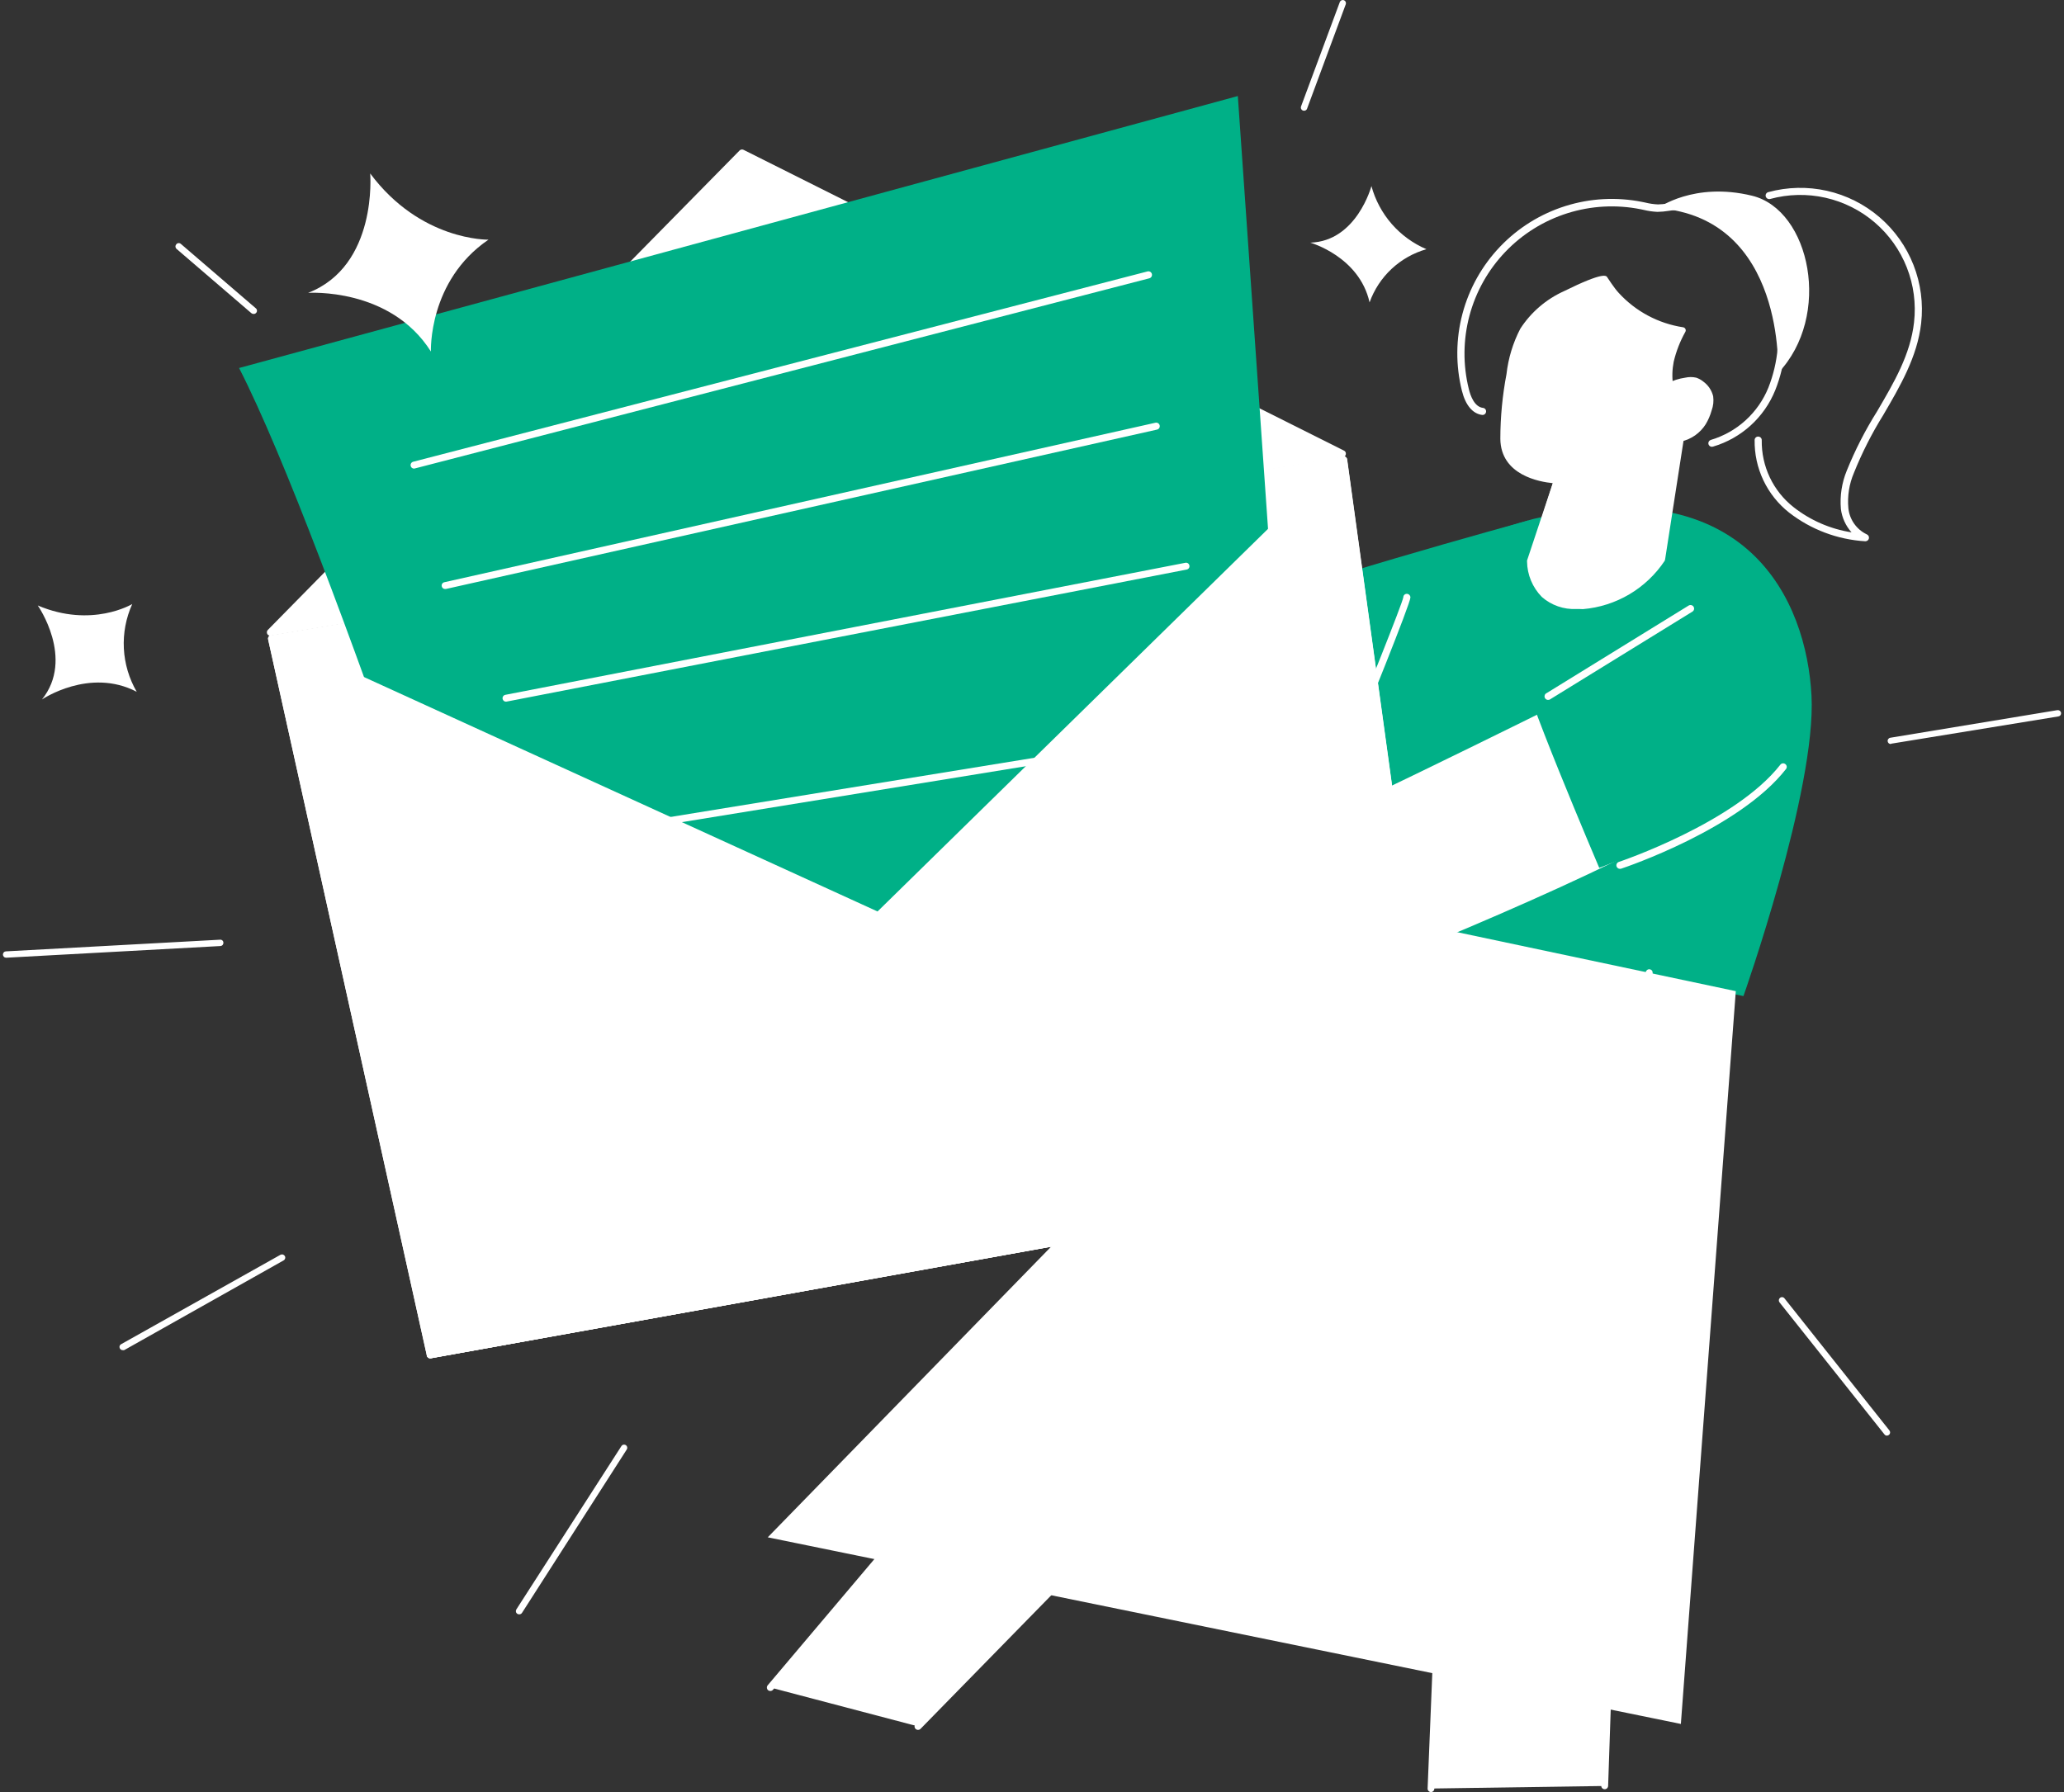 <svg width="152" height="132" viewBox="0 0 152 132" fill="none" xmlns="http://www.w3.org/2000/svg">
<rect x="0" y="0" width="152" height="132" fill="#333333" stroke="none"/>
<path d="M118.164 131.553L118.733 114.762L106.145 112.856L105.378 131.741" fill="white"/>
<path d="M105.378 132C105.311 131.997 105.248 131.969 105.203 131.92C105.157 131.872 105.132 131.807 105.134 131.741L105.901 112.851C105.902 112.815 105.91 112.779 105.926 112.747C105.942 112.714 105.965 112.686 105.993 112.663C106.02 112.64 106.052 112.624 106.086 112.615C106.12 112.606 106.156 112.605 106.191 112.612L118.784 114.518C118.845 114.528 118.901 114.56 118.94 114.607C118.979 114.655 119 114.715 118.998 114.777L118.428 131.548C118.427 131.581 118.419 131.614 118.405 131.644C118.391 131.675 118.371 131.702 118.347 131.725C118.322 131.747 118.294 131.765 118.262 131.776C118.231 131.788 118.198 131.793 118.164 131.792C118.131 131.79 118.098 131.783 118.068 131.769C118.037 131.755 118.01 131.735 117.987 131.71C117.965 131.686 117.947 131.657 117.936 131.626C117.924 131.594 117.919 131.561 117.92 131.527L118.474 114.991L106.384 113.161L105.632 131.761C105.628 131.826 105.6 131.887 105.552 131.931C105.505 131.976 105.443 132 105.378 132Z" fill="white"/>
<path d="M56.733 124.301L71.135 107.225L84.013 110.376L67.603 127.162" fill="white"/>
<path d="M67.603 127.421C67.536 127.42 67.472 127.393 67.425 127.345C67.401 127.322 67.383 127.294 67.37 127.264C67.357 127.233 67.35 127.2 67.35 127.167C67.35 127.134 67.357 127.101 67.37 127.071C67.383 127.04 67.401 127.012 67.425 126.989L83.52 110.518L71.227 107.51L56.926 124.468C56.881 124.519 56.818 124.55 56.751 124.555C56.684 124.561 56.618 124.541 56.565 124.499C56.514 124.455 56.482 124.392 56.476 124.325C56.47 124.257 56.491 124.19 56.534 124.138L70.967 107.063C70.998 107.026 71.038 106.999 71.083 106.985C71.127 106.971 71.176 106.969 71.221 106.981L84.099 110.127C84.142 110.139 84.181 110.162 84.213 110.193C84.245 110.224 84.269 110.262 84.282 110.305C84.294 110.348 84.295 110.394 84.284 110.437C84.273 110.481 84.252 110.521 84.221 110.554L67.811 127.325C67.786 127.355 67.754 127.38 67.718 127.397C67.682 127.413 67.643 127.422 67.603 127.421Z" fill="white"/>
<path d="M112.548 38.338C112.548 38.338 92.972 43.705 93.16 44.467C93.349 45.23 97.17 59.347 97.17 59.347L109.367 56.298L112.548 38.338Z" fill="#00B087"/>
<path d="M112.945 38.221C112.945 38.221 106.73 39.888 102.918 42.084C99.106 44.279 100.153 67.677 100.153 67.677L128.394 73.369C128.394 73.369 133.771 58.173 133.405 51.236C133.039 44.299 128.75 34.461 112.945 38.221Z" fill="#00B087"/>
<path d="M98.883 56.273C98.851 56.28 98.818 56.28 98.786 56.273C98.723 56.246 98.672 56.195 98.646 56.132C98.619 56.068 98.619 55.997 98.644 55.932C100.489 51.394 103.269 44.472 103.345 43.99C103.346 43.956 103.353 43.922 103.367 43.892C103.38 43.861 103.4 43.833 103.425 43.81C103.449 43.786 103.478 43.768 103.51 43.757C103.542 43.745 103.575 43.739 103.609 43.741C103.679 43.743 103.745 43.773 103.793 43.823C103.841 43.873 103.868 43.94 103.868 44.01C103.868 44.447 100.555 52.65 99.127 56.131C99.104 56.175 99.069 56.213 99.026 56.238C98.983 56.263 98.933 56.275 98.883 56.273Z" fill="white"/>
<path d="M114.673 35.37L112.681 41.357C112.681 41.357 112.63 44.914 116.579 44.604C117.745 44.5 118.873 44.138 119.882 43.543C120.891 42.949 121.756 42.138 122.413 41.169L124.08 30.436C123.475 29.909 123.091 29.174 123.002 28.377C122.915 27.781 122.932 27.174 123.053 26.583C123.239 25.79 123.535 25.027 123.932 24.317C122.054 24.024 120.332 23.101 119.048 21.7C118.743 21.327 118.458 20.939 118.195 20.536C118.073 20.348 115.567 21.522 115.303 21.654C114.012 22.223 112.911 23.151 112.132 24.327C111.615 25.343 111.288 26.446 111.166 27.579C110.87 29.137 110.72 30.72 110.719 32.306C110.749 35.33 114.673 35.37 114.673 35.37Z" fill="white"/>
<path d="M116.086 44.858C115.155 44.903 114.244 44.584 113.545 43.969C112.859 43.271 112.469 42.335 112.457 41.357C112.455 41.333 112.455 41.309 112.457 41.286L114.353 35.589C113.387 35.497 110.516 35.004 110.49 32.321C110.492 30.723 110.644 29.129 110.943 27.559C111.074 26.392 111.418 25.258 111.959 24.215C112.744 23.001 113.863 22.039 115.181 21.445C118.103 20.002 118.296 20.297 118.367 20.429C118.367 20.429 118.876 21.222 119.201 21.567C120.448 22.935 122.128 23.832 123.958 24.108C123.993 24.115 124.027 24.13 124.055 24.152C124.084 24.174 124.107 24.203 124.122 24.236C124.137 24.269 124.145 24.305 124.144 24.341C124.142 24.377 124.133 24.412 124.115 24.444C123.727 25.135 123.438 25.878 123.256 26.649C123.145 27.215 123.129 27.796 123.211 28.367C123.288 29.104 123.64 29.784 124.196 30.273C124.231 30.297 124.258 30.33 124.274 30.369C124.291 30.407 124.295 30.45 124.288 30.491L122.621 41.225C122.616 41.255 122.606 41.284 122.591 41.311C121.92 42.319 121.03 43.161 119.989 43.778C118.947 44.393 117.779 44.766 116.573 44.868C116.416 44.858 116.248 44.858 116.086 44.858ZM112.904 41.398C112.928 42.234 113.263 43.031 113.844 43.634C114.216 43.942 114.65 44.168 115.116 44.296C115.582 44.424 116.071 44.451 116.548 44.376C117.669 44.272 118.754 43.924 119.727 43.357C120.699 42.79 121.536 42.017 122.179 41.093L123.82 30.532C123.232 29.97 122.858 29.221 122.763 28.413C122.671 27.799 122.684 27.173 122.804 26.563C122.967 25.855 123.224 25.171 123.566 24.53C121.751 24.191 120.096 23.271 118.85 21.908C118.586 21.608 118.195 21.029 118.042 20.805C117.133 21.116 116.245 21.486 115.384 21.913C114.145 22.47 113.089 23.365 112.335 24.495C111.829 25.491 111.505 26.57 111.38 27.681C111.088 29.224 110.938 30.791 110.932 32.362C110.963 35.116 114.49 35.187 114.652 35.192C114.688 35.193 114.724 35.201 114.756 35.218C114.788 35.235 114.815 35.259 114.835 35.289C114.857 35.318 114.872 35.353 114.878 35.389C114.884 35.425 114.882 35.462 114.871 35.497L112.904 41.398Z" fill="white"/>
<path d="M121.976 29.475C122.168 29.048 122.49 28.693 122.895 28.459C123.288 28.255 123.712 28.121 124.151 28.062C124.386 28.007 124.632 28.007 124.867 28.062C125.03 28.115 125.18 28.2 125.309 28.311C125.639 28.541 125.875 28.882 125.975 29.272C126.016 29.594 125.98 29.922 125.868 30.227C125.773 30.566 125.633 30.891 125.452 31.193C125.264 31.49 125.02 31.748 124.733 31.95C124.445 32.152 124.12 32.296 123.777 32.371C123.434 32.447 123.079 32.453 122.733 32.391C122.387 32.328 122.057 32.197 121.762 32.006" fill="white"/>
<path d="M123.211 32.596C122.657 32.596 122.116 32.438 121.65 32.138C121.605 32.109 121.574 32.063 121.562 32.011C121.551 31.959 121.561 31.904 121.589 31.859C121.603 31.836 121.622 31.816 121.644 31.801C121.665 31.785 121.69 31.774 121.716 31.769C121.742 31.763 121.769 31.763 121.796 31.768C121.822 31.773 121.847 31.783 121.869 31.798C122.142 31.974 122.448 32.094 122.768 32.152C123.088 32.21 123.416 32.203 123.734 32.133C124.364 31.983 124.911 31.593 125.259 31.046C125.431 30.758 125.565 30.449 125.655 30.126C125.754 29.853 125.788 29.561 125.757 29.272C125.664 28.931 125.455 28.633 125.167 28.428C125.055 28.336 124.928 28.264 124.791 28.215C124.585 28.17 124.372 28.17 124.166 28.215C123.751 28.273 123.349 28.4 122.977 28.591C122.605 28.807 122.313 29.136 122.143 29.531C122.133 29.556 122.119 29.578 122.1 29.597C122.081 29.616 122.059 29.631 122.034 29.641C122.009 29.651 121.983 29.656 121.956 29.655C121.93 29.655 121.903 29.649 121.879 29.638C121.854 29.629 121.831 29.614 121.812 29.596C121.793 29.577 121.778 29.554 121.768 29.529C121.757 29.505 121.753 29.478 121.754 29.451C121.754 29.424 121.761 29.398 121.772 29.374C121.978 28.895 122.335 28.497 122.789 28.241C123.201 28.027 123.646 27.884 124.105 27.819C124.373 27.758 124.651 27.758 124.918 27.819C125.102 27.882 125.274 27.976 125.426 28.098C125.794 28.361 126.056 28.747 126.163 29.186C126.212 29.539 126.174 29.898 126.051 30.233C125.952 30.589 125.805 30.931 125.614 31.249C125.412 31.569 125.149 31.846 124.839 32.065C124.53 32.283 124.18 32.437 123.81 32.52C123.614 32.567 123.413 32.592 123.211 32.596Z" fill="white"/>
<path d="M113.656 38.531C115.106 38.678 116.562 38.319 117.778 37.515C119.709 36.168 119.811 34.466 119.811 34.466C118.193 35.166 116.433 35.476 114.673 35.37L113.656 38.531Z" fill="white"/>
<path d="M114.236 38.785C114.028 38.788 113.821 38.776 113.616 38.75C113.583 38.745 113.552 38.734 113.525 38.717C113.497 38.699 113.474 38.675 113.457 38.648C113.439 38.62 113.428 38.589 113.424 38.557C113.42 38.524 113.423 38.491 113.433 38.46L114.449 35.304C114.465 35.258 114.495 35.218 114.536 35.189C114.576 35.161 114.624 35.146 114.673 35.147C116.394 35.231 118.111 34.914 119.689 34.222C119.723 34.203 119.761 34.193 119.801 34.193C119.84 34.193 119.878 34.203 119.912 34.222C119.945 34.243 119.971 34.273 119.989 34.308C120.007 34.342 120.015 34.381 120.014 34.42C120.014 34.496 119.892 36.27 117.895 37.667C116.816 38.401 115.54 38.791 114.236 38.785ZM113.946 38.328C115.253 38.394 116.547 38.038 117.636 37.312C118.537 36.726 119.198 35.834 119.496 34.801C118.009 35.381 116.42 35.655 114.825 35.609L113.946 38.328Z" fill="white"/>
<path d="M117.321 25.1C117.321 25.1 114.78 27.641 115.135 28.271C115.491 28.901 116.889 28.779 116.889 28.779" fill="white"/>
<path d="M116.706 29.023C116.269 29.023 115.293 28.957 114.947 28.388C114.53 27.707 116.36 25.75 117.168 24.942C117.189 24.921 117.214 24.904 117.241 24.892C117.269 24.881 117.298 24.875 117.328 24.875C117.358 24.875 117.387 24.881 117.415 24.892C117.442 24.904 117.467 24.921 117.488 24.942C117.53 24.985 117.554 25.043 117.554 25.102C117.554 25.162 117.53 25.22 117.488 25.262C116.197 26.563 115.181 27.89 115.328 28.154C115.567 28.556 116.548 28.586 116.853 28.571C116.912 28.569 116.97 28.59 117.015 28.63C117.059 28.67 117.087 28.725 117.092 28.784C117.093 28.814 117.089 28.843 117.079 28.871C117.069 28.898 117.053 28.924 117.034 28.945C117.014 28.967 116.99 28.985 116.963 28.997C116.937 29.01 116.908 29.017 116.878 29.018L116.706 29.023Z" fill="white"/>
<path d="M113.422 30.268L118.367 30.202C118.367 30.202 118.144 33.556 115.267 33.759C112.391 33.963 113.422 30.268 113.422 30.268Z" fill="white"/>
<path d="M118.489 25.105C118.554 24.965 118.654 24.845 118.78 24.755C118.906 24.666 119.052 24.611 119.206 24.596C119.775 24.505 120.065 25.171 120.065 25.171" fill="white"/>
<path d="M120.065 25.374C120.021 25.375 119.978 25.363 119.941 25.339C119.904 25.316 119.874 25.282 119.856 25.242C119.856 25.242 119.633 24.734 119.241 24.8C119.127 24.811 119.017 24.852 118.923 24.917C118.829 24.983 118.753 25.072 118.703 25.176C118.682 25.232 118.64 25.278 118.586 25.304C118.532 25.329 118.47 25.333 118.413 25.313C118.358 25.294 118.313 25.253 118.288 25.201C118.262 25.149 118.258 25.089 118.276 25.034C118.35 24.851 118.471 24.692 118.628 24.573C118.784 24.454 118.97 24.38 119.165 24.358C119.897 24.236 120.253 25.029 120.268 25.064C120.28 25.091 120.286 25.12 120.287 25.15C120.287 25.179 120.282 25.208 120.271 25.236C120.26 25.263 120.244 25.288 120.223 25.309C120.203 25.33 120.178 25.347 120.151 25.359L120.065 25.374Z" fill="white"/>
<path d="M113.91 24.672C113.975 24.533 114.075 24.412 114.201 24.323C114.327 24.234 114.473 24.179 114.627 24.164C115.196 24.068 115.486 24.739 115.486 24.739" fill="white"/>
<path d="M115.486 24.947C115.441 24.947 115.398 24.935 115.361 24.91C115.324 24.886 115.295 24.851 115.277 24.81C115.277 24.81 115.054 24.302 114.663 24.373C114.548 24.383 114.438 24.423 114.343 24.489C114.249 24.555 114.173 24.645 114.124 24.749C114.103 24.805 114.061 24.851 114.007 24.877C113.953 24.902 113.891 24.906 113.834 24.886C113.779 24.865 113.734 24.824 113.709 24.771C113.683 24.718 113.679 24.657 113.697 24.601C113.772 24.42 113.893 24.261 114.05 24.142C114.206 24.024 114.391 23.949 114.586 23.925C115.318 23.803 115.674 24.601 115.689 24.632C115.702 24.659 115.708 24.688 115.709 24.718C115.71 24.747 115.705 24.777 115.694 24.804C115.683 24.832 115.667 24.857 115.646 24.878C115.625 24.899 115.6 24.916 115.572 24.927C115.545 24.94 115.516 24.947 115.486 24.947Z" fill="white"/>
<path d="M127.83 73.008L123.785 126.984L56.54 113.237L101.241 67.377L127.83 73.008Z" fill="white"/>
<path d="M98.883 33.414L19.908 46.576L54.649 11.266L98.883 33.414Z" fill="white"/>
<path d="M19.908 46.831C19.858 46.831 19.809 46.816 19.767 46.789C19.725 46.761 19.692 46.722 19.673 46.676C19.653 46.63 19.648 46.578 19.657 46.529C19.666 46.48 19.69 46.434 19.725 46.399L54.466 11.084C54.504 11.046 54.553 11.021 54.606 11.013C54.659 11.005 54.713 11.014 54.761 11.038L98.974 33.191C99.024 33.212 99.064 33.251 99.089 33.299C99.114 33.347 99.122 33.402 99.112 33.455C99.107 33.508 99.085 33.557 99.051 33.597C99.016 33.638 98.97 33.666 98.918 33.678L19.949 46.826L19.908 46.831ZM54.705 11.577L20.655 46.195L98.07 33.292L54.705 11.577Z" fill="white"/>
<path d="M106.175 86.394L31.678 99.795L20.01 47.044L98.944 33.881L106.175 86.394Z" fill="white"/>
<path d="M31.683 100.049C31.625 100.051 31.568 100.031 31.523 99.995C31.477 99.959 31.446 99.908 31.434 99.851L19.745 47.095C19.732 47.028 19.744 46.959 19.781 46.902C19.8 46.872 19.826 46.846 19.855 46.827C19.885 46.808 19.919 46.795 19.954 46.79L98.918 33.627C98.986 33.617 99.055 33.633 99.111 33.673C99.139 33.694 99.162 33.719 99.18 33.749C99.198 33.779 99.209 33.812 99.213 33.846L106.445 86.358C106.45 86.391 106.448 86.424 106.441 86.456C106.433 86.487 106.419 86.517 106.4 86.544C106.38 86.57 106.356 86.593 106.328 86.61C106.3 86.627 106.269 86.638 106.236 86.643L31.724 100.044L31.683 100.049ZM20.315 47.247L31.876 99.506L105.891 86.186L98.73 34.186L20.315 47.247Z" fill="white"/>
<path d="M37.934 82.338C37.934 82.338 24.213 39.985 17.606 27.107L91.158 7.074L95.732 72.632L37.934 82.338Z" fill="#00B087"/>
<path d="M30.489 34.516C30.433 34.517 30.378 34.498 30.333 34.463C30.289 34.428 30.258 34.378 30.245 34.323C30.228 34.259 30.237 34.19 30.27 34.132C30.304 34.074 30.359 34.031 30.423 34.013L84.511 19.992C84.578 19.975 84.65 19.986 84.709 20.021C84.769 20.057 84.812 20.115 84.829 20.183C84.846 20.25 84.835 20.321 84.799 20.381C84.763 20.44 84.706 20.483 84.638 20.5L30.55 34.506L30.489 34.516Z" fill="white"/>
<path d="M32.776 43.385C32.718 43.386 32.662 43.366 32.618 43.33C32.573 43.294 32.543 43.243 32.532 43.186C32.525 43.154 32.524 43.12 32.529 43.088C32.535 43.055 32.547 43.024 32.565 42.996C32.583 42.968 32.607 42.944 32.634 42.925C32.662 42.906 32.693 42.893 32.725 42.886L85.095 31.137C85.163 31.123 85.233 31.136 85.291 31.174C85.348 31.211 85.389 31.27 85.403 31.338C85.417 31.405 85.404 31.475 85.366 31.533C85.329 31.591 85.269 31.631 85.202 31.645L32.852 43.38L32.776 43.385Z" fill="white"/>
<path d="M37.263 51.684C37.204 51.685 37.147 51.665 37.102 51.628C37.056 51.59 37.025 51.538 37.014 51.48C37.008 51.448 37.007 51.414 37.014 51.381C37.02 51.349 37.033 51.317 37.051 51.289C37.07 51.262 37.093 51.238 37.121 51.219C37.149 51.2 37.18 51.187 37.212 51.181L87.296 41.454C87.328 41.447 87.362 41.447 87.394 41.453C87.426 41.46 87.457 41.472 87.485 41.491C87.512 41.509 87.536 41.533 87.554 41.561C87.572 41.588 87.584 41.619 87.591 41.652C87.598 41.684 87.599 41.718 87.593 41.751C87.587 41.785 87.574 41.816 87.555 41.844C87.537 41.872 87.513 41.896 87.485 41.914C87.457 41.933 87.425 41.946 87.392 41.952L37.309 51.679L37.263 51.684Z" fill="white"/>
<path d="M39.647 62.275C39.579 62.28 39.513 62.258 39.461 62.215C39.41 62.171 39.378 62.108 39.372 62.041C39.367 61.974 39.389 61.907 39.432 61.855C39.476 61.804 39.539 61.772 39.606 61.766L87.113 54.037C87.18 54.026 87.249 54.042 87.305 54.082C87.36 54.122 87.397 54.183 87.408 54.25C87.418 54.318 87.402 54.386 87.362 54.442C87.322 54.497 87.262 54.534 87.194 54.545L39.688 62.27L39.647 62.275Z" fill="white"/>
<path d="M64.691 67.448L20.01 47.044L31.678 99.795L106.175 86.394L98.944 33.881L64.691 67.448Z" fill="white"/>
<path d="M31.683 100.049C31.625 100.05 31.568 100.031 31.523 99.995C31.477 99.959 31.446 99.908 31.434 99.851L19.745 47.094C19.735 47.048 19.738 47 19.754 46.955C19.77 46.911 19.798 46.871 19.835 46.842C19.872 46.812 19.916 46.793 19.963 46.788C20.011 46.782 20.058 46.79 20.101 46.81L64.625 67.138L98.766 33.678C98.799 33.644 98.842 33.621 98.888 33.61C98.934 33.599 98.983 33.602 99.028 33.617C99.073 33.632 99.113 33.66 99.143 33.697C99.173 33.734 99.192 33.778 99.198 33.825L106.43 86.338C106.435 86.37 106.433 86.403 106.425 86.435C106.418 86.467 106.404 86.497 106.384 86.523C106.365 86.55 106.341 86.572 106.313 86.589C106.285 86.606 106.254 86.618 106.221 86.623L31.724 100.044L31.683 100.049ZM20.365 47.486L31.876 99.505L105.891 86.185L98.776 34.415L64.869 67.631C64.832 67.666 64.784 67.69 64.734 67.698C64.683 67.706 64.631 67.699 64.584 67.677L20.365 47.486Z" fill="white"/>
<path d="M106.181 86.394L31.683 99.795L64.696 67.448L106.181 86.394Z" fill="white"/>
<path d="M31.683 100.05C31.636 100.05 31.59 100.038 31.549 100.013C31.509 99.989 31.476 99.954 31.454 99.912C31.43 99.864 31.422 99.81 31.431 99.757C31.44 99.703 31.466 99.655 31.505 99.618L64.538 67.265C64.576 67.23 64.623 67.207 64.674 67.198C64.724 67.19 64.777 67.198 64.823 67.22L106.303 86.16C106.352 86.183 106.392 86.221 106.419 86.269C106.445 86.316 106.456 86.371 106.45 86.425C106.443 86.478 106.42 86.528 106.384 86.567C106.347 86.606 106.299 86.633 106.247 86.643L31.729 100.05H31.683ZM64.747 67.753L32.45 99.399L105.332 86.287L64.747 67.753Z" fill="white"/>
<path d="M106.181 86.394L31.683 99.795L64.696 67.448L106.181 86.394Z" fill="white"/>
<path d="M31.683 100.05C31.636 100.05 31.59 100.038 31.549 100.013C31.509 99.989 31.476 99.954 31.454 99.912C31.43 99.864 31.422 99.81 31.431 99.757C31.44 99.703 31.466 99.655 31.505 99.618L64.538 67.265C64.576 67.23 64.623 67.207 64.674 67.198C64.724 67.19 64.777 67.198 64.823 67.22L106.303 86.16C106.352 86.183 106.392 86.221 106.419 86.269C106.445 86.316 106.456 86.371 106.45 86.425C106.443 86.478 106.42 86.528 106.384 86.567C106.347 86.606 106.299 86.633 106.247 86.643L31.729 100.05H31.683ZM64.747 67.753L32.45 99.399L105.332 86.287L64.747 67.753Z" fill="white"/>
<path d="M100.997 13.706C100.997 13.706 99.915 17.771 96.494 17.873C96.494 17.873 100.103 18.889 100.86 22.274C101.196 21.335 101.751 20.489 102.479 19.808C103.208 19.127 104.088 18.629 105.047 18.356C104.065 17.936 103.191 17.3 102.489 16.495C101.788 15.69 101.278 14.736 100.997 13.706Z" fill="white"/>
<path d="M2.782 44.599C2.782 44.599 5.511 48.502 3.092 51.521C3.092 51.521 6.593 49.142 10.069 50.957C9.504 49.983 9.179 48.889 9.121 47.765C9.064 46.64 9.276 45.519 9.739 44.492C9.739 44.492 6.766 46.291 2.782 44.599Z" fill="white"/>
<path d="M27.262 12.776C27.262 12.776 27.836 19.575 22.688 21.573C22.688 21.573 28.731 21.146 31.734 25.892C31.734 25.892 31.521 20.688 35.972 17.654C35.932 17.654 30.962 17.746 27.262 12.776Z" fill="white"/>
<path d="M125.071 46.998C125.071 46.998 85.578 67.026 79.566 68.175C73.554 69.323 66.404 67.316 66.688 69.034C66.973 70.751 70.408 71.605 70.408 71.605C70.408 71.605 59.538 73.323 60.107 74.471C60.676 75.62 67.837 74.182 67.837 74.182C67.837 74.182 58.964 76.758 60.966 77.902C62.968 79.045 69.265 76.474 69.265 76.474C69.265 76.474 59.823 81.337 62.399 81.622C64.976 81.906 69.555 79.335 69.555 79.335C69.555 79.335 62.399 83.055 65.26 83.339C68.121 83.624 110.76 68.459 125.071 59.876" fill="white"/>
<path d="M65.347 83.599H65.235C64.701 83.543 64.396 83.36 64.34 83.055C64.254 82.598 64.889 81.957 65.773 81.307C64.689 81.728 63.531 81.923 62.368 81.881C61.977 81.836 61.754 81.688 61.708 81.429C61.566 80.667 64.066 79.056 66.388 77.739C64.422 78.314 61.998 78.791 60.839 78.131C60.706 78.076 60.595 77.98 60.52 77.858C60.445 77.736 60.411 77.593 60.422 77.45C60.519 76.647 62.582 75.707 64.569 74.985C62.485 75.244 60.254 75.331 59.878 74.589C59.844 74.523 59.827 74.451 59.827 74.378C59.827 74.304 59.844 74.232 59.878 74.167C60.386 73.15 66.561 71.997 69.321 71.534C68.228 71.123 66.637 70.315 66.429 69.08C66.408 68.975 66.412 68.868 66.44 68.766C66.468 68.663 66.52 68.569 66.592 68.49C67.1 67.926 68.655 68.017 71.023 68.155C73.523 68.297 76.613 68.475 79.51 67.931C85.415 66.803 124.552 46.973 124.943 46.775C125.004 46.744 125.074 46.739 125.139 46.76C125.204 46.781 125.258 46.826 125.289 46.886C125.319 46.947 125.324 47.016 125.303 47.08C125.282 47.144 125.237 47.197 125.177 47.227C123.561 48.045 85.583 67.291 79.607 68.429C76.669 68.988 73.508 68.805 70.967 68.663C69.072 68.551 67.283 68.45 66.942 68.826C66.923 68.848 66.909 68.876 66.903 68.905C66.897 68.934 66.898 68.965 66.907 68.993C67.12 70.269 69.524 71.138 70.439 71.367C70.506 71.37 70.569 71.4 70.615 71.45C70.66 71.5 70.683 71.566 70.68 71.633C70.677 71.701 70.647 71.764 70.597 71.809C70.547 71.855 70.481 71.878 70.413 71.875C65.733 72.612 60.534 73.791 60.3 74.416C60.6 74.975 64.401 74.624 67.75 73.953C67.784 73.945 67.818 73.944 67.852 73.949C67.886 73.955 67.919 73.967 67.948 73.985C67.977 74.003 68.002 74.026 68.023 74.054C68.043 74.082 68.057 74.113 68.065 74.147C68.073 74.18 68.075 74.214 68.069 74.248C68.064 74.282 68.052 74.315 68.034 74.344C68.016 74.373 67.993 74.399 67.965 74.419C67.937 74.439 67.906 74.454 67.872 74.462C64.574 75.417 60.971 76.865 60.89 77.541C60.89 77.607 60.991 77.678 61.057 77.719C62.612 78.609 67.415 76.977 69.133 76.271C69.194 76.246 69.263 76.247 69.324 76.271C69.385 76.296 69.435 76.343 69.463 76.403C69.49 76.462 69.492 76.53 69.471 76.591C69.449 76.653 69.404 76.704 69.346 76.733C65.926 78.497 62.231 80.758 62.17 81.363C62.242 81.383 62.315 81.398 62.389 81.409C64.31 81.622 67.471 80.133 68.797 79.462L69.397 79.142C69.456 79.112 69.525 79.106 69.589 79.126C69.653 79.146 69.706 79.19 69.737 79.249C69.754 79.278 69.764 79.309 69.768 79.342C69.772 79.374 69.769 79.407 69.76 79.439C69.751 79.471 69.736 79.5 69.716 79.526C69.695 79.552 69.67 79.573 69.641 79.589C69.6 79.589 69.366 79.747 69.001 79.935C66.627 81.226 64.727 82.598 64.803 82.984C64.803 82.984 64.894 83.081 65.25 83.116H65.377C66.902 83.116 77.325 79.803 90.787 74.721C98.146 71.946 116.197 64.928 124.943 59.683C124.972 59.662 125.004 59.648 125.038 59.64C125.073 59.632 125.108 59.632 125.143 59.639C125.177 59.645 125.21 59.659 125.239 59.679C125.268 59.699 125.292 59.725 125.311 59.755C125.329 59.785 125.341 59.819 125.346 59.854C125.35 59.888 125.348 59.924 125.338 59.958C125.328 59.992 125.312 60.023 125.289 60.05C125.267 60.077 125.239 60.099 125.208 60.115C111.405 68.368 69.366 83.599 65.347 83.599Z" fill="white"/>
<path d="M117.773 63.926C117.773 63.926 111.674 49.62 112.238 49.427C112.802 49.234 124.435 41.606 125.406 42.18C126.376 42.755 129.98 53.818 128.836 57.06C127.693 60.303 117.773 63.926 117.773 63.926Z" fill="#00B087"/>
<path d="M119.297 63.998C119.243 63.998 119.189 63.98 119.145 63.948C119.1 63.916 119.066 63.872 119.048 63.82C119.027 63.754 119.033 63.682 119.065 63.62C119.096 63.559 119.15 63.511 119.216 63.489C119.302 63.459 127.769 60.603 131.113 56.324C131.134 56.297 131.161 56.275 131.191 56.258C131.221 56.241 131.254 56.231 131.288 56.227C131.322 56.223 131.356 56.226 131.389 56.236C131.422 56.246 131.452 56.262 131.479 56.283C131.507 56.304 131.53 56.33 131.548 56.359C131.565 56.389 131.576 56.422 131.581 56.456C131.585 56.49 131.582 56.525 131.572 56.558C131.563 56.592 131.547 56.622 131.525 56.649C128.084 61.05 119.734 63.871 119.384 63.987C119.356 63.996 119.327 63.999 119.297 63.998Z" fill="white"/>
<path d="M126.061 32.91C126 32.909 125.94 32.886 125.894 32.844C125.848 32.803 125.818 32.746 125.81 32.685C125.802 32.623 125.816 32.561 125.85 32.509C125.884 32.457 125.936 32.419 125.995 32.402C126.944 32.119 127.817 31.627 128.55 30.961C129.283 30.295 129.856 29.473 130.229 28.555C130.969 26.68 131.146 24.629 130.737 22.655C130.452 20.747 129.623 18.961 128.348 17.512C127.71 16.811 126.921 16.264 126.041 15.911C125.161 15.559 124.212 15.412 123.266 15.479L122.895 15.53C122.618 15.576 122.338 15.602 122.057 15.606C121.714 15.59 121.374 15.54 121.04 15.459L120.822 15.413C119.031 15.055 117.178 15.155 115.436 15.704C113.693 16.253 112.118 17.233 110.856 18.554C109.593 19.875 108.685 21.492 108.215 23.258C107.745 25.023 107.729 26.878 108.168 28.652C108.29 29.16 108.584 29.968 109.209 30.044C109.244 30.047 109.277 30.057 109.308 30.074C109.338 30.09 109.365 30.113 109.386 30.14C109.408 30.167 109.423 30.198 109.432 30.232C109.441 30.265 109.443 30.3 109.438 30.334C109.434 30.368 109.424 30.401 109.407 30.431C109.391 30.461 109.368 30.488 109.341 30.509C109.314 30.53 109.283 30.546 109.25 30.555C109.217 30.564 109.183 30.567 109.149 30.563C108.452 30.476 107.924 29.846 107.659 28.779C107.195 26.917 107.209 24.969 107.7 23.114C108.191 21.26 109.143 19.559 110.468 18.172C111.793 16.784 113.447 15.754 115.277 15.178C117.107 14.601 119.053 14.497 120.934 14.874L121.162 14.92C121.469 14.997 121.782 15.043 122.098 15.057C122.35 15.051 122.601 15.027 122.85 14.986C122.982 14.986 123.109 14.946 123.241 14.935C124.266 14.853 125.296 15.009 126.251 15.39C127.206 15.772 128.059 16.37 128.745 17.136C130.098 18.656 130.98 20.536 131.286 22.548C131.711 24.625 131.518 26.78 130.732 28.748C130.33 29.739 129.71 30.626 128.918 31.344C128.126 32.062 127.183 32.592 126.158 32.895L126.061 32.91Z" fill="white"/>
<path d="M122.092 15.332C122.092 15.332 124.735 13.37 129.029 14.417C133.324 15.464 134.945 23.29 130.935 27.488C130.935 27.488 131.56 16.049 122.092 15.332Z" fill="white"/>
<path d="M137.374 39.868H137.349C135.316 39.743 133.368 39.008 131.758 37.759C130.952 37.123 130.303 36.309 129.862 35.38C129.421 34.452 129.201 33.435 129.217 32.408C129.218 32.373 129.226 32.339 129.24 32.307C129.254 32.275 129.275 32.247 129.301 32.224C129.326 32.2 129.357 32.182 129.39 32.171C129.422 32.16 129.457 32.156 129.492 32.159C129.526 32.16 129.56 32.168 129.592 32.183C129.623 32.197 129.651 32.218 129.674 32.243C129.697 32.269 129.715 32.299 129.727 32.331C129.738 32.364 129.743 32.398 129.741 32.433C129.727 33.377 129.93 34.312 130.335 35.166C130.741 36.019 131.337 36.767 132.079 37.352C133.32 38.329 134.792 38.969 136.353 39.212C135.924 38.732 135.651 38.133 135.57 37.495C135.487 36.532 135.635 35.563 136.002 34.669C136.615 33.151 137.361 31.69 138.233 30.304C139.498 28.144 140.693 26.106 140.957 23.738C141.112 22.37 140.929 20.985 140.425 19.704C139.921 18.423 139.111 17.284 138.066 16.389C137.021 15.493 135.772 14.866 134.429 14.564C133.086 14.262 131.689 14.294 130.361 14.656C130.294 14.674 130.222 14.664 130.161 14.63C130.101 14.596 130.056 14.54 130.036 14.473C130.026 14.44 130.024 14.405 130.028 14.371C130.032 14.338 130.043 14.305 130.06 14.275C130.077 14.245 130.1 14.219 130.127 14.198C130.154 14.177 130.185 14.162 130.219 14.153C131.631 13.768 133.115 13.734 134.543 14.055C135.971 14.376 137.299 15.042 138.41 15.995C139.521 16.947 140.382 18.157 140.917 19.52C141.452 20.882 141.646 22.355 141.48 23.809C141.201 26.284 139.92 28.464 138.685 30.578C137.842 31.934 137.12 33.36 136.525 34.842C136.18 35.654 136.04 36.539 136.119 37.419C136.158 37.832 136.304 38.228 136.542 38.568C136.779 38.908 137.101 39.181 137.476 39.36C137.532 39.383 137.578 39.425 137.607 39.478C137.636 39.532 137.645 39.593 137.634 39.653C137.623 39.713 137.591 39.767 137.545 39.806C137.498 39.845 137.44 39.867 137.379 39.868H137.374Z" fill="white"/>
<path d="M114.053 51.552C113.988 51.563 113.921 51.55 113.865 51.514C113.81 51.479 113.769 51.424 113.752 51.36C113.735 51.297 113.742 51.229 113.772 51.17C113.803 51.111 113.854 51.066 113.916 51.043L124.359 44.604C124.419 44.569 124.49 44.557 124.557 44.574C124.625 44.59 124.683 44.632 124.72 44.691C124.738 44.72 124.751 44.753 124.756 44.787C124.762 44.821 124.761 44.856 124.753 44.889C124.745 44.923 124.73 44.955 124.71 44.983C124.689 45.011 124.663 45.034 124.634 45.052L114.19 51.491C114.151 51.523 114.103 51.545 114.053 51.552Z" fill="white"/>
<path d="M0.449 70.543C0.387 70.543 0.328 70.519 0.284 70.475C0.24 70.431 0.215 70.371 0.215 70.309C0.215 70.247 0.24 70.188 0.284 70.144C0.328 70.1 0.387 70.076 0.449 70.076L16.203 69.217C16.235 69.213 16.267 69.216 16.297 69.226C16.327 69.236 16.355 69.251 16.378 69.273C16.402 69.294 16.421 69.32 16.433 69.349C16.446 69.377 16.453 69.409 16.452 69.44C16.455 69.502 16.434 69.561 16.393 69.607C16.352 69.653 16.295 69.68 16.234 69.684L0.48 70.543H0.449Z" fill="white"/>
<path d="M38.224 118.909C38.179 118.909 38.135 118.897 38.097 118.873C38.045 118.839 38.008 118.786 37.995 118.725C37.982 118.664 37.993 118.601 38.026 118.548L45.755 106.529C45.771 106.501 45.792 106.477 45.818 106.457C45.843 106.438 45.872 106.424 45.903 106.416C45.934 106.409 45.967 106.407 45.998 106.413C46.029 106.418 46.06 106.43 46.086 106.447C46.113 106.465 46.136 106.487 46.154 106.514C46.172 106.541 46.184 106.571 46.189 106.602C46.195 106.633 46.194 106.666 46.187 106.697C46.179 106.728 46.166 106.757 46.147 106.783L38.442 118.802C38.419 118.838 38.386 118.867 38.348 118.886C38.309 118.905 38.266 118.913 38.224 118.909Z" fill="white"/>
<path d="M9.033 99.45C8.991 99.449 8.95 99.438 8.914 99.416C8.879 99.395 8.849 99.364 8.829 99.328C8.814 99.301 8.805 99.272 8.801 99.241C8.797 99.211 8.8 99.18 8.808 99.151C8.817 99.121 8.831 99.094 8.851 99.07C8.87 99.046 8.894 99.027 8.921 99.012L20.655 92.426C20.71 92.397 20.774 92.39 20.834 92.407C20.894 92.424 20.944 92.464 20.975 92.518C20.991 92.544 21.001 92.574 21.005 92.604C21.009 92.635 21.007 92.666 20.999 92.696C20.991 92.725 20.977 92.753 20.958 92.778C20.939 92.802 20.916 92.823 20.889 92.838L9.155 99.444C9.115 99.457 9.073 99.459 9.033 99.45Z" fill="white"/>
<path d="M96.032 8.156C95.994 8.156 95.957 8.147 95.924 8.129C95.891 8.112 95.862 8.086 95.84 8.056C95.819 8.025 95.805 7.989 95.801 7.952C95.796 7.914 95.8 7.876 95.813 7.841L98.674 0.137C98.699 0.083 98.743 0.04 98.798 0.018C98.852 -0.005 98.913 -0.006 98.969 0.015C99.024 0.035 99.07 0.076 99.096 0.129C99.123 0.182 99.128 0.243 99.112 0.299L96.25 8.024C96.231 8.065 96.2 8.1 96.161 8.123C96.122 8.147 96.077 8.158 96.032 8.156Z" fill="white"/>
<path d="M139.244 54.804C139.19 54.805 139.136 54.786 139.094 54.75C139.052 54.715 139.024 54.665 139.016 54.611C139.011 54.581 139.012 54.55 139.019 54.52C139.026 54.49 139.038 54.461 139.056 54.436C139.074 54.411 139.097 54.39 139.123 54.374C139.149 54.358 139.178 54.347 139.209 54.342L151.512 52.309C151.574 52.3 151.636 52.315 151.686 52.351C151.736 52.387 151.771 52.441 151.782 52.502C151.787 52.532 151.786 52.563 151.779 52.593C151.772 52.623 151.759 52.652 151.741 52.677C151.723 52.702 151.701 52.723 151.674 52.739C151.648 52.755 151.619 52.766 151.589 52.771L139.28 54.779L139.244 54.804Z" fill="white"/>
<path d="M138.96 105.746C138.924 105.747 138.889 105.739 138.857 105.723C138.825 105.707 138.798 105.683 138.777 105.655L131.047 95.928C131.01 95.878 130.993 95.816 131 95.754C131.008 95.693 131.039 95.636 131.088 95.597C131.111 95.578 131.138 95.564 131.168 95.555C131.197 95.546 131.228 95.543 131.258 95.547C131.288 95.55 131.317 95.559 131.344 95.574C131.371 95.589 131.394 95.609 131.413 95.633L139.143 105.365C139.162 105.389 139.176 105.417 139.185 105.447C139.193 105.477 139.195 105.508 139.191 105.539C139.188 105.57 139.178 105.599 139.162 105.626C139.147 105.653 139.127 105.677 139.102 105.695C139.061 105.727 139.011 105.745 138.96 105.746Z" fill="white"/>
<path d="M18.663 23.123C18.607 23.123 18.553 23.103 18.511 23.067L12.986 18.32C12.944 18.276 12.92 18.216 12.92 18.155C12.92 18.093 12.944 18.034 12.986 17.99C13.006 17.966 13.03 17.946 13.058 17.932C13.085 17.917 13.115 17.909 13.146 17.906C13.177 17.904 13.208 17.908 13.237 17.918C13.267 17.928 13.294 17.944 13.317 17.964L18.841 22.711C18.865 22.73 18.885 22.755 18.899 22.782C18.913 22.81 18.922 22.84 18.924 22.871C18.927 22.901 18.923 22.933 18.913 22.962C18.903 22.991 18.887 23.018 18.866 23.041C18.842 23.071 18.811 23.094 18.775 23.108C18.74 23.123 18.701 23.128 18.663 23.123Z" fill="white"/>
<path d="M115.923 82.008C115.88 82.008 115.838 81.998 115.801 81.978C115.772 81.962 115.746 81.941 115.725 81.915C115.704 81.89 115.688 81.86 115.679 81.829C115.669 81.797 115.666 81.764 115.67 81.731C115.673 81.698 115.683 81.666 115.699 81.637L121.234 71.524C121.26 71.474 121.303 71.435 121.355 71.413C121.406 71.391 121.464 71.387 121.518 71.402C121.573 71.415 121.621 71.446 121.656 71.49C121.69 71.535 121.708 71.59 121.706 71.646V80.611C121.706 80.678 121.68 80.743 121.632 80.79C121.584 80.838 121.52 80.865 121.452 80.865C121.385 80.865 121.32 80.838 121.273 80.79C121.225 80.743 121.198 80.678 121.198 80.611V72.637L116.116 81.881C116.096 81.916 116.068 81.946 116.035 81.968C116.001 81.99 115.963 82.004 115.923 82.008Z" fill="white"/>
</svg>
